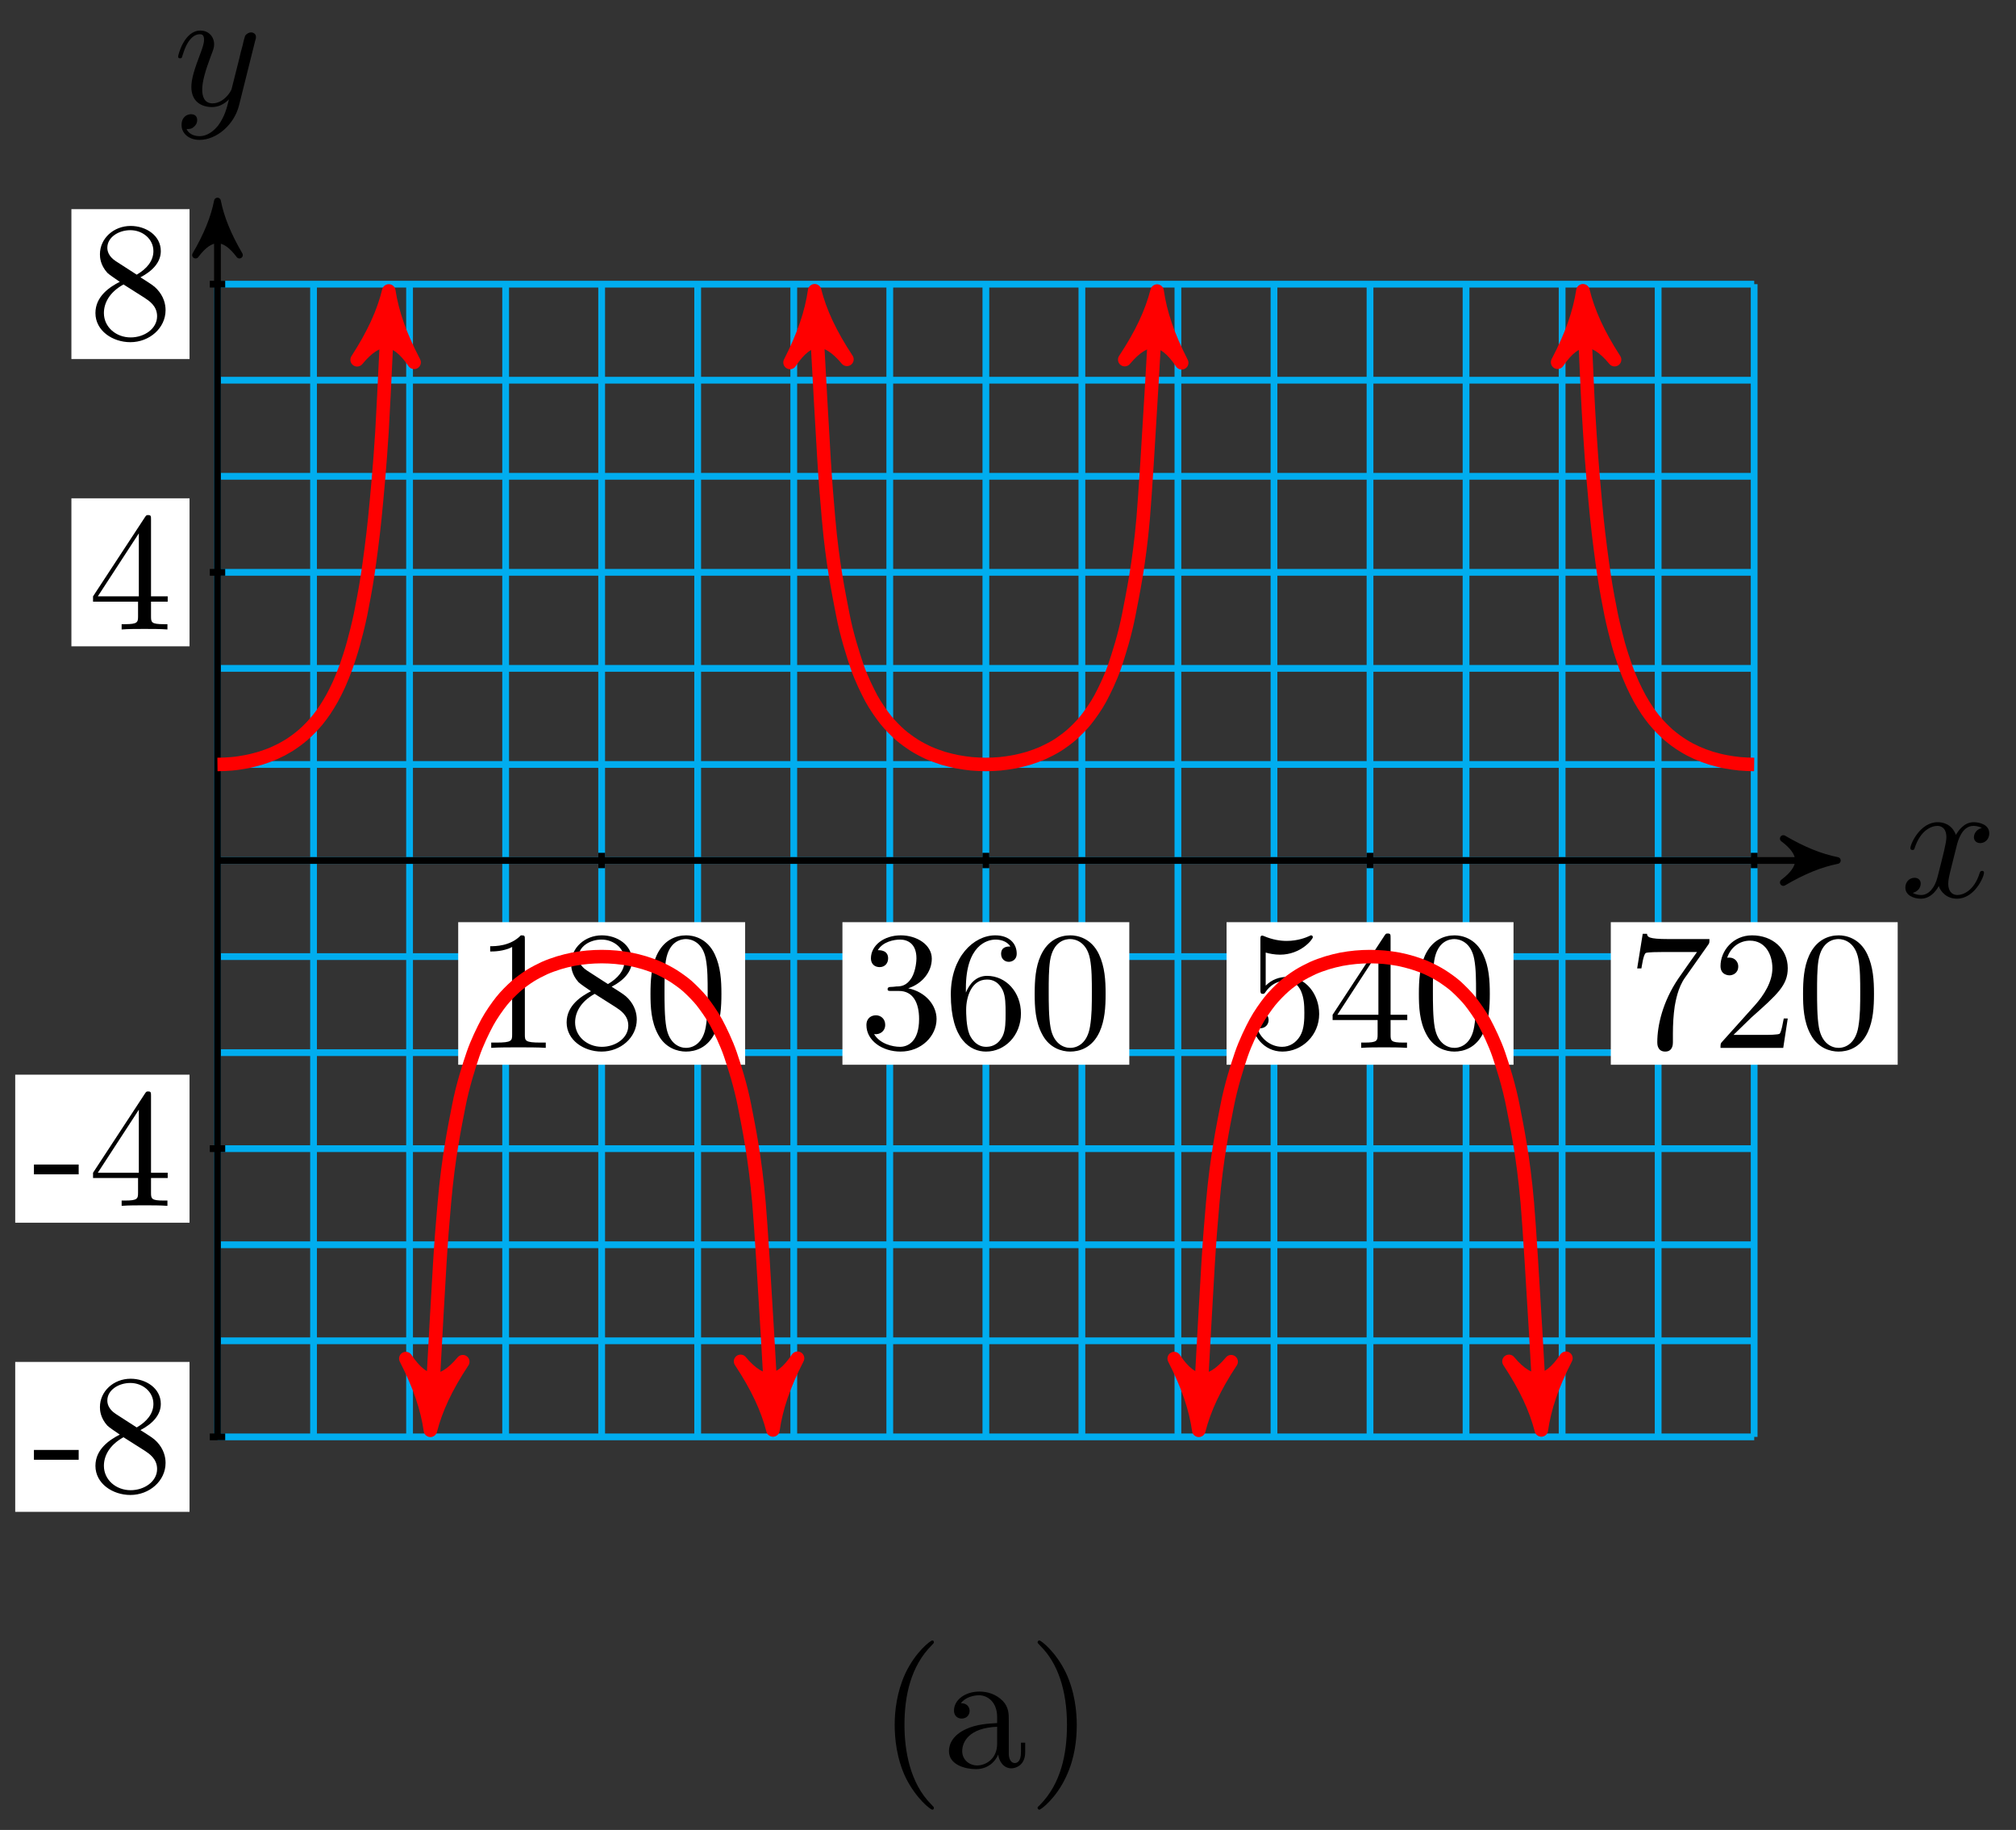 <?xml version="1.0" encoding="UTF-8"?>
<svg xmlns="http://www.w3.org/2000/svg" xmlns:xlink="http://www.w3.org/1999/xlink" width="119pt" height="108pt" viewBox="0 0 119 108" version="1.1">
<rect x="0" y="0" width="119" height="108" fill="#333333" stroke="none"/>
<defs>
<g>
<symbol overflow="visible" id="glyph0-0">
<path style="stroke:none;" d=""/>
</symbol>
<symbol overflow="visible" id="glyph0-1">
<path style="stroke:none;" d="M 3.328 -3.016 C 3.391 -3.266 3.625 -4.188 4.312 -4.188 C 4.359 -4.188 4.609 -4.188 4.812 -4.062 C 4.531 -4 4.344 -3.766 4.344 -3.516 C 4.344 -3.359 4.453 -3.172 4.719 -3.172 C 4.938 -3.172 5.25 -3.344 5.25 -3.75 C 5.25 -4.266 4.672 -4.406 4.328 -4.406 C 3.75 -4.406 3.406 -3.875 3.281 -3.656 C 3.031 -4.312 2.5 -4.406 2.203 -4.406 C 1.172 -4.406 0.594 -3.125 0.594 -2.875 C 0.594 -2.766 0.703 -2.766 0.719 -2.766 C 0.797 -2.766 0.828 -2.797 0.844 -2.875 C 1.188 -3.938 1.844 -4.188 2.188 -4.188 C 2.375 -4.188 2.719 -4.094 2.719 -3.516 C 2.719 -3.203 2.547 -2.547 2.188 -1.141 C 2.031 -0.531 1.672 -0.109 1.234 -0.109 C 1.172 -0.109 0.953 -0.109 0.734 -0.234 C 0.984 -0.297 1.203 -0.5 1.203 -0.781 C 1.203 -1.047 0.984 -1.125 0.844 -1.125 C 0.531 -1.125 0.297 -0.875 0.297 -0.547 C 0.297 -0.094 0.781 0.109 1.219 0.109 C 1.891 0.109 2.25 -0.594 2.266 -0.641 C 2.391 -0.281 2.75 0.109 3.344 0.109 C 4.375 0.109 4.938 -1.172 4.938 -1.422 C 4.938 -1.531 4.859 -1.531 4.828 -1.531 C 4.734 -1.531 4.719 -1.484 4.688 -1.422 C 4.359 -0.344 3.688 -0.109 3.375 -0.109 C 2.984 -0.109 2.828 -0.422 2.828 -0.766 C 2.828 -0.984 2.875 -1.203 2.984 -1.641 Z M 3.328 -3.016 "/>
</symbol>
<symbol overflow="visible" id="glyph0-2">
<path style="stroke:none;" d="M 4.844 -3.797 C 4.891 -3.938 4.891 -3.953 4.891 -4.031 C 4.891 -4.203 4.75 -4.297 4.594 -4.297 C 4.5 -4.297 4.344 -4.234 4.25 -4.094 C 4.234 -4.031 4.141 -3.734 4.109 -3.547 C 4.031 -3.297 3.969 -3.016 3.906 -2.75 L 3.453 -0.953 C 3.422 -0.812 2.984 -0.109 2.328 -0.109 C 1.828 -0.109 1.719 -0.547 1.719 -0.922 C 1.719 -1.375 1.891 -2 2.219 -2.875 C 2.375 -3.281 2.422 -3.391 2.422 -3.594 C 2.422 -4.031 2.109 -4.406 1.609 -4.406 C 0.656 -4.406 0.297 -2.953 0.297 -2.875 C 0.297 -2.766 0.391 -2.766 0.406 -2.766 C 0.516 -2.766 0.516 -2.797 0.562 -2.953 C 0.844 -3.891 1.234 -4.188 1.578 -4.188 C 1.656 -4.188 1.828 -4.188 1.828 -3.875 C 1.828 -3.625 1.719 -3.359 1.656 -3.172 C 1.25 -2.109 1.078 -1.547 1.078 -1.078 C 1.078 -0.188 1.703 0.109 2.297 0.109 C 2.688 0.109 3.016 -0.062 3.297 -0.344 C 3.172 0.172 3.047 0.672 2.656 1.203 C 2.391 1.531 2.016 1.828 1.562 1.828 C 1.422 1.828 0.969 1.797 0.797 1.406 C 0.953 1.406 1.094 1.406 1.219 1.281 C 1.328 1.203 1.422 1.062 1.422 0.875 C 1.422 0.562 1.156 0.531 1.062 0.531 C 0.828 0.531 0.5 0.688 0.5 1.172 C 0.5 1.672 0.938 2.047 1.562 2.047 C 2.578 2.047 3.609 1.141 3.891 0.016 Z M 4.844 -3.797 "/>
</symbol>
<symbol overflow="visible" id="glyph1-0">
<path style="stroke:none;" d=""/>
</symbol>
<symbol overflow="visible" id="glyph1-1">
<path style="stroke:none;" d="M 2.938 -6.375 C 2.938 -6.625 2.938 -6.641 2.703 -6.641 C 2.078 -6 1.203 -6 0.891 -6 L 0.891 -5.688 C 1.094 -5.688 1.672 -5.688 2.188 -5.953 L 2.188 -0.781 C 2.188 -0.422 2.156 -0.312 1.266 -0.312 L 0.953 -0.312 L 0.953 0 C 1.297 -0.031 2.156 -0.031 2.562 -0.031 C 2.953 -0.031 3.828 -0.031 4.172 0 L 4.172 -0.312 L 3.859 -0.312 C 2.953 -0.312 2.938 -0.422 2.938 -0.781 Z M 2.938 -6.375 "/>
</symbol>
<symbol overflow="visible" id="glyph1-2">
<path style="stroke:none;" d="M 1.625 -4.562 C 1.172 -4.859 1.125 -5.188 1.125 -5.359 C 1.125 -5.969 1.781 -6.391 2.484 -6.391 C 3.203 -6.391 3.844 -5.875 3.844 -5.156 C 3.844 -4.578 3.453 -4.109 2.859 -3.766 Z M 3.078 -3.609 C 3.797 -3.984 4.281 -4.5 4.281 -5.156 C 4.281 -6.078 3.406 -6.641 2.5 -6.641 C 1.5 -6.641 0.688 -5.906 0.688 -4.969 C 0.688 -4.797 0.703 -4.344 1.125 -3.875 C 1.234 -3.766 1.609 -3.516 1.859 -3.344 C 1.281 -3.047 0.422 -2.5 0.422 -1.5 C 0.422 -0.453 1.438 0.219 2.484 0.219 C 3.609 0.219 4.562 -0.609 4.562 -1.672 C 4.562 -2.031 4.453 -2.484 4.062 -2.906 C 3.875 -3.109 3.719 -3.203 3.078 -3.609 Z M 2.078 -3.188 L 3.312 -2.406 C 3.594 -2.219 4.062 -1.922 4.062 -1.312 C 4.062 -0.578 3.312 -0.062 2.5 -0.062 C 1.641 -0.062 0.922 -0.672 0.922 -1.5 C 0.922 -2.078 1.234 -2.719 2.078 -3.188 Z M 2.078 -3.188 "/>
</symbol>
<symbol overflow="visible" id="glyph1-3">
<path style="stroke:none;" d="M 4.578 -3.188 C 4.578 -3.984 4.531 -4.781 4.188 -5.516 C 3.734 -6.484 2.906 -6.641 2.5 -6.641 C 1.891 -6.641 1.172 -6.375 0.75 -5.453 C 0.438 -4.766 0.391 -3.984 0.391 -3.188 C 0.391 -2.438 0.422 -1.547 0.844 -0.781 C 1.266 0.016 2 0.219 2.484 0.219 C 3.016 0.219 3.781 0.016 4.219 -0.938 C 4.531 -1.625 4.578 -2.406 4.578 -3.188 Z M 2.484 0 C 2.094 0 1.5 -0.25 1.328 -1.203 C 1.219 -1.797 1.219 -2.719 1.219 -3.312 C 1.219 -3.953 1.219 -4.609 1.297 -5.141 C 1.484 -6.328 2.234 -6.422 2.484 -6.422 C 2.812 -6.422 3.469 -6.234 3.656 -5.25 C 3.766 -4.688 3.766 -3.938 3.766 -3.312 C 3.766 -2.562 3.766 -1.891 3.656 -1.25 C 3.5 -0.297 2.938 0 2.484 0 Z M 2.484 0 "/>
</symbol>
<symbol overflow="visible" id="glyph1-4">
<path style="stroke:none;" d="M 2.891 -3.516 C 3.703 -3.781 4.281 -4.469 4.281 -5.266 C 4.281 -6.078 3.406 -6.641 2.453 -6.641 C 1.453 -6.641 0.688 -6.047 0.688 -5.281 C 0.688 -4.953 0.906 -4.766 1.203 -4.766 C 1.5 -4.766 1.703 -4.984 1.703 -5.281 C 1.703 -5.766 1.234 -5.766 1.094 -5.766 C 1.391 -6.266 2.047 -6.391 2.406 -6.391 C 2.828 -6.391 3.375 -6.172 3.375 -5.281 C 3.375 -5.156 3.344 -4.578 3.094 -4.141 C 2.797 -3.656 2.453 -3.625 2.203 -3.625 C 2.125 -3.609 1.891 -3.594 1.812 -3.594 C 1.734 -3.578 1.672 -3.562 1.672 -3.469 C 1.672 -3.359 1.734 -3.359 1.906 -3.359 L 2.344 -3.359 C 3.156 -3.359 3.531 -2.688 3.531 -1.703 C 3.531 -0.344 2.844 -0.062 2.406 -0.062 C 1.969 -0.062 1.219 -0.234 0.875 -0.812 C 1.219 -0.766 1.531 -0.984 1.531 -1.359 C 1.531 -1.719 1.266 -1.922 0.984 -1.922 C 0.734 -1.922 0.422 -1.781 0.422 -1.344 C 0.422 -0.438 1.344 0.219 2.438 0.219 C 3.656 0.219 4.562 -0.688 4.562 -1.703 C 4.562 -2.516 3.922 -3.297 2.891 -3.516 Z M 2.891 -3.516 "/>
</symbol>
<symbol overflow="visible" id="glyph1-5">
<path style="stroke:none;" d="M 1.312 -3.266 L 1.312 -3.516 C 1.312 -6.031 2.547 -6.391 3.062 -6.391 C 3.297 -6.391 3.719 -6.328 3.938 -5.984 C 3.781 -5.984 3.391 -5.984 3.391 -5.547 C 3.391 -5.234 3.625 -5.078 3.844 -5.078 C 4 -5.078 4.312 -5.172 4.312 -5.562 C 4.312 -6.156 3.875 -6.641 3.047 -6.641 C 1.766 -6.641 0.422 -5.359 0.422 -3.156 C 0.422 -0.484 1.578 0.219 2.5 0.219 C 3.609 0.219 4.562 -0.719 4.562 -2.031 C 4.562 -3.297 3.672 -4.25 2.562 -4.25 C 1.891 -4.25 1.516 -3.75 1.312 -3.266 Z M 2.5 -0.062 C 1.875 -0.062 1.578 -0.656 1.516 -0.812 C 1.328 -1.281 1.328 -2.078 1.328 -2.25 C 1.328 -3.031 1.656 -4.031 2.547 -4.031 C 2.719 -4.031 3.172 -4.031 3.484 -3.406 C 3.656 -3.047 3.656 -2.531 3.656 -2.047 C 3.656 -1.562 3.656 -1.062 3.484 -0.703 C 3.188 -0.109 2.734 -0.062 2.5 -0.062 Z M 2.5 -0.062 "/>
</symbol>
<symbol overflow="visible" id="glyph1-6">
<path style="stroke:none;" d="M 4.469 -2 C 4.469 -3.188 3.656 -4.188 2.578 -4.188 C 2.109 -4.188 1.672 -4.031 1.312 -3.672 L 1.312 -5.625 C 1.516 -5.562 1.844 -5.5 2.156 -5.5 C 3.391 -5.5 4.094 -6.406 4.094 -6.531 C 4.094 -6.594 4.062 -6.641 3.984 -6.641 C 3.984 -6.641 3.953 -6.641 3.906 -6.609 C 3.703 -6.516 3.219 -6.312 2.547 -6.312 C 2.156 -6.312 1.688 -6.391 1.219 -6.594 C 1.141 -6.625 1.125 -6.625 1.109 -6.625 C 1 -6.625 1 -6.547 1 -6.391 L 1 -3.438 C 1 -3.266 1 -3.188 1.141 -3.188 C 1.219 -3.188 1.234 -3.203 1.281 -3.266 C 1.391 -3.422 1.75 -3.969 2.562 -3.969 C 3.078 -3.969 3.328 -3.516 3.406 -3.328 C 3.562 -2.953 3.594 -2.578 3.594 -2.078 C 3.594 -1.719 3.594 -1.125 3.344 -0.703 C 3.109 -0.312 2.734 -0.062 2.281 -0.062 C 1.562 -0.062 0.984 -0.594 0.812 -1.172 C 0.844 -1.172 0.875 -1.156 0.984 -1.156 C 1.312 -1.156 1.484 -1.406 1.484 -1.641 C 1.484 -1.891 1.312 -2.141 0.984 -2.141 C 0.844 -2.141 0.5 -2.062 0.5 -1.609 C 0.5 -0.75 1.188 0.219 2.297 0.219 C 3.453 0.219 4.469 -0.734 4.469 -2 Z M 4.469 -2 "/>
</symbol>
<symbol overflow="visible" id="glyph1-7">
<path style="stroke:none;" d="M 2.938 -1.641 L 2.938 -0.781 C 2.938 -0.422 2.906 -0.312 2.172 -0.312 L 1.969 -0.312 L 1.969 0 C 2.375 -0.031 2.891 -0.031 3.312 -0.031 C 3.734 -0.031 4.25 -0.031 4.672 0 L 4.672 -0.312 L 4.453 -0.312 C 3.719 -0.312 3.703 -0.422 3.703 -0.781 L 3.703 -1.641 L 4.688 -1.641 L 4.688 -1.953 L 3.703 -1.953 L 3.703 -6.484 C 3.703 -6.688 3.703 -6.75 3.531 -6.75 C 3.453 -6.75 3.422 -6.75 3.344 -6.625 L 0.281 -1.953 L 0.281 -1.641 Z M 2.984 -1.953 L 0.562 -1.953 L 2.984 -5.672 Z M 2.984 -1.953 "/>
</symbol>
<symbol overflow="visible" id="glyph1-8">
<path style="stroke:none;" d="M 4.75 -6.078 C 4.828 -6.188 4.828 -6.203 4.828 -6.422 L 2.406 -6.422 C 1.203 -6.422 1.172 -6.547 1.141 -6.734 L 0.891 -6.734 L 0.562 -4.688 L 0.812 -4.688 C 0.844 -4.844 0.922 -5.469 1.062 -5.594 C 1.125 -5.656 1.906 -5.656 2.031 -5.656 L 4.094 -5.656 C 3.984 -5.5 3.203 -4.406 2.984 -4.078 C 2.078 -2.734 1.75 -1.344 1.75 -0.328 C 1.75 -0.234 1.75 0.219 2.219 0.219 C 2.672 0.219 2.672 -0.234 2.672 -0.328 L 2.672 -0.844 C 2.672 -1.391 2.703 -1.938 2.781 -2.469 C 2.828 -2.703 2.953 -3.562 3.406 -4.172 Z M 4.75 -6.078 "/>
</symbol>
<symbol overflow="visible" id="glyph1-9">
<path style="stroke:none;" d="M 1.266 -0.766 L 2.328 -1.797 C 3.875 -3.172 4.469 -3.703 4.469 -4.703 C 4.469 -5.844 3.578 -6.641 2.359 -6.641 C 1.234 -6.641 0.5 -5.719 0.5 -4.828 C 0.5 -4.281 1 -4.281 1.031 -4.281 C 1.203 -4.281 1.547 -4.391 1.547 -4.812 C 1.547 -5.062 1.359 -5.328 1.016 -5.328 C 0.938 -5.328 0.922 -5.328 0.891 -5.312 C 1.109 -5.969 1.656 -6.328 2.234 -6.328 C 3.141 -6.328 3.562 -5.516 3.562 -4.703 C 3.562 -3.906 3.078 -3.125 2.516 -2.5 L 0.609 -0.375 C 0.5 -0.266 0.5 -0.234 0.5 0 L 4.203 0 L 4.469 -1.734 L 4.234 -1.734 C 4.172 -1.438 4.109 -1 4 -0.844 C 3.938 -0.766 3.281 -0.766 3.062 -0.766 Z M 1.266 -0.766 "/>
</symbol>
<symbol overflow="visible" id="glyph2-0">
<path style="stroke:none;" d=""/>
</symbol>
<symbol overflow="visible" id="glyph2-1">
<path style="stroke:none;" d="M 2.75 -1.859 L 2.75 -2.438 L 0.109 -2.438 L 0.109 -1.859 Z M 2.75 -1.859 "/>
</symbol>
<symbol overflow="visible" id="glyph2-2">
<path style="stroke:none;" d="M 4.562 -1.672 C 4.562 -2.031 4.453 -2.484 4.062 -2.906 C 3.875 -3.109 3.719 -3.203 3.078 -3.609 C 3.797 -3.984 4.281 -4.5 4.281 -5.156 C 4.281 -6.078 3.406 -6.641 2.5 -6.641 C 1.5 -6.641 0.688 -5.906 0.688 -4.969 C 0.688 -4.797 0.703 -4.344 1.125 -3.875 C 1.234 -3.766 1.609 -3.516 1.859 -3.344 C 1.281 -3.047 0.422 -2.5 0.422 -1.5 C 0.422 -0.453 1.438 0.219 2.484 0.219 C 3.609 0.219 4.562 -0.609 4.562 -1.672 Z M 3.844 -5.156 C 3.844 -4.578 3.453 -4.109 2.859 -3.766 L 1.625 -4.562 C 1.172 -4.859 1.125 -5.188 1.125 -5.359 C 1.125 -5.969 1.781 -6.391 2.484 -6.391 C 3.203 -6.391 3.844 -5.875 3.844 -5.156 Z M 4.062 -1.312 C 4.062 -0.578 3.312 -0.062 2.5 -0.062 C 1.641 -0.062 0.922 -0.672 0.922 -1.5 C 0.922 -2.078 1.234 -2.719 2.078 -3.188 L 3.312 -2.406 C 3.594 -2.219 4.062 -1.922 4.062 -1.312 Z M 4.062 -1.312 "/>
</symbol>
<symbol overflow="visible" id="glyph2-3">
<path style="stroke:none;" d="M 4.688 -1.641 L 4.688 -1.953 L 3.703 -1.953 L 3.703 -6.484 C 3.703 -6.688 3.703 -6.75 3.531 -6.75 C 3.453 -6.75 3.422 -6.75 3.344 -6.625 L 0.281 -1.953 L 0.281 -1.641 L 2.938 -1.641 L 2.938 -0.781 C 2.938 -0.422 2.906 -0.312 2.172 -0.312 L 1.969 -0.312 L 1.969 0 C 2.375 -0.031 2.891 -0.031 3.312 -0.031 C 3.734 -0.031 4.25 -0.031 4.672 0 L 4.672 -0.312 L 4.453 -0.312 C 3.719 -0.312 3.703 -0.422 3.703 -0.781 L 3.703 -1.641 Z M 2.984 -1.953 L 0.562 -1.953 L 2.984 -5.672 Z M 2.984 -1.953 "/>
</symbol>
<symbol overflow="visible" id="glyph2-4">
<path style="stroke:none;" d="M 3.297 2.391 C 3.297 2.359 3.297 2.344 3.125 2.172 C 1.891 0.922 1.562 -0.969 1.562 -2.5 C 1.562 -4.234 1.938 -5.969 3.172 -7.203 C 3.297 -7.328 3.297 -7.344 3.297 -7.375 C 3.297 -7.453 3.266 -7.484 3.203 -7.484 C 3.094 -7.484 2.203 -6.797 1.609 -5.531 C 1.109 -4.438 0.984 -3.328 0.984 -2.5 C 0.984 -1.719 1.094 -0.516 1.641 0.625 C 2.25 1.844 3.094 2.5 3.203 2.5 C 3.266 2.5 3.297 2.469 3.297 2.391 Z M 3.297 2.391 "/>
</symbol>
<symbol overflow="visible" id="glyph2-5">
<path style="stroke:none;" d="M 4.812 -0.891 L 4.812 -1.453 L 4.562 -1.453 L 4.562 -0.891 C 4.562 -0.312 4.312 -0.25 4.203 -0.25 C 3.875 -0.25 3.844 -0.703 3.844 -0.75 L 3.844 -2.734 C 3.844 -3.156 3.844 -3.547 3.484 -3.922 C 3.094 -4.312 2.594 -4.469 2.109 -4.469 C 1.297 -4.469 0.609 -4 0.609 -3.344 C 0.609 -3.047 0.812 -2.875 1.062 -2.875 C 1.344 -2.875 1.531 -3.078 1.531 -3.328 C 1.531 -3.453 1.469 -3.781 1.016 -3.781 C 1.281 -4.141 1.781 -4.25 2.094 -4.25 C 2.578 -4.25 3.156 -3.859 3.156 -2.969 L 3.156 -2.609 C 2.641 -2.578 1.938 -2.547 1.312 -2.25 C 0.562 -1.906 0.312 -1.391 0.312 -0.953 C 0.312 -0.141 1.281 0.109 1.906 0.109 C 2.578 0.109 3.031 -0.297 3.219 -0.75 C 3.266 -0.359 3.531 0.062 4 0.062 C 4.203 0.062 4.812 -0.078 4.812 -0.891 Z M 3.156 -1.391 C 3.156 -0.453 2.438 -0.109 1.984 -0.109 C 1.5 -0.109 1.094 -0.453 1.094 -0.953 C 1.094 -1.5 1.5 -2.328 3.156 -2.391 Z M 3.156 -1.391 "/>
</symbol>
<symbol overflow="visible" id="glyph2-6">
<path style="stroke:none;" d="M 2.875 -2.5 C 2.875 -3.266 2.766 -4.469 2.219 -5.609 C 1.625 -6.828 0.766 -7.484 0.672 -7.484 C 0.609 -7.484 0.562 -7.438 0.562 -7.375 C 0.562 -7.344 0.562 -7.328 0.75 -7.141 C 1.734 -6.156 2.297 -4.578 2.297 -2.5 C 2.297 -0.781 1.938 0.969 0.703 2.219 C 0.562 2.344 0.562 2.359 0.562 2.391 C 0.562 2.453 0.609 2.5 0.672 2.5 C 0.766 2.5 1.672 1.812 2.25 0.547 C 2.766 -0.547 2.875 -1.656 2.875 -2.5 Z M 2.875 -2.5 "/>
</symbol>
</g>
</defs>
<g id="surface1">
<path style="fill:none;stroke-width:0.399;stroke-linecap:butt;stroke-linejoin:miter;stroke:rgb(0%,67.839%,93.729%);stroke-opacity:1;stroke-miterlimit:10;" d="M -0.002 -34.017 L 90.71 -34.017 M -0.002 -28.346 L 90.71 -28.346 M -0.002 -22.678 L 90.71 -22.678 M -0.002 -17.006 L 90.71 -17.006 M -0.002 -11.339 L 90.71 -11.339 M -0.002 -5.671 L 90.71 -5.671 M -0.002 0.001 L 90.71 0.001 M -0.002 5.668 L 90.71 5.668 M -0.002 11.34 L 90.71 11.34 M -0.002 17.008 L 90.71 17.008 M -0.002 22.675 L 90.71 22.675 M -0.002 28.347 L 90.71 28.347 M -0.002 34.015 L 90.71 34.015 M -0.002 -34.017 L -0.002 34.015 M 5.67 -34.017 L 5.67 34.015 M 11.338 -34.017 L 11.338 34.015 M 17.009 -34.017 L 17.009 34.015 M 22.677 -34.017 L 22.677 34.015 M 28.345 -34.017 L 28.345 34.015 M 34.017 -34.017 L 34.017 34.015 M 39.684 -34.017 L 39.684 34.015 M 45.356 -34.017 L 45.356 34.015 M 51.024 -34.017 L 51.024 34.015 M 56.692 -34.017 L 56.692 34.015 M 62.363 -34.017 L 62.363 34.015 M 68.031 -34.017 L 68.031 34.015 M 73.699 -34.017 L 73.699 34.015 M 79.371 -34.017 L 79.371 34.015 M 85.039 -34.017 L 85.039 34.015 M 90.706 -34.017 L 90.706 34.015 " transform="matrix(1,0,0,-1,12.838,50.786)"/>
<path style="fill:none;stroke-width:0.399;stroke-linecap:butt;stroke-linejoin:miter;stroke:rgb(0%,0%,0%);stroke-opacity:1;stroke-miterlimit:10;" d="M -0.002 0.001 L 94.816 0.001 " transform="matrix(1,0,0,-1,12.838,50.786)"/>
<path style="fill-rule:nonzero;fill:rgb(0%,0%,0%);fill-opacity:1;stroke-width:0.399;stroke-linecap:butt;stroke-linejoin:round;stroke:rgb(0%,0%,0%);stroke-opacity:1;stroke-miterlimit:10;" d="M 0.798 0.001 C -0.198 0.2 -1.194 0.598 -2.389 1.294 C -1.194 0.399 -1.194 -0.398 -2.389 -1.296 C -1.194 -0.597 -0.198 -0.198 0.798 0.001 Z M 0.798 0.001 " transform="matrix(1,0,0,-1,107.655,50.786)"/>
<g style="fill:rgb(0%,0%,0%);fill-opacity:1;">
  <use xlink:href="#glyph0-1" x="112.172" y="52.931"/>
</g>
<path style="fill:none;stroke-width:0.399;stroke-linecap:butt;stroke-linejoin:miter;stroke:rgb(0%,0%,0%);stroke-opacity:1;stroke-miterlimit:10;" d="M -0.002 -34.017 L -0.002 38.12 " transform="matrix(1,0,0,-1,12.838,50.786)"/>
<path style="fill-rule:nonzero;fill:rgb(0%,0%,0%);fill-opacity:1;stroke-width:0.399;stroke-linecap:butt;stroke-linejoin:round;stroke:rgb(0%,0%,0%);stroke-opacity:1;stroke-miterlimit:10;" d="M 0.795 0.002 C -0.201 0.201 -1.197 0.6 -2.392 1.295 C -1.197 0.4 -1.197 -0.4 -2.392 -1.295 C -1.197 -0.6 -0.201 -0.197 0.795 0.002 Z M 0.795 0.002 " transform="matrix(0,-1,-1,0,12.838,12.662)"/>
<g style="fill:rgb(0%,0%,0%);fill-opacity:1;">
  <use xlink:href="#glyph0-2" x="10.217" y="6.209"/>
</g>
<path style="fill:none;stroke-width:0.399;stroke-linecap:butt;stroke-linejoin:miter;stroke:rgb(0%,0%,0%);stroke-opacity:1;stroke-miterlimit:10;" d="M 22.677 0.454 L 22.677 -0.452 " transform="matrix(1,0,0,-1,12.838,50.786)"/>
<path style=" stroke:none;fill-rule:nonzero;fill:rgb(100%,100%,100%);fill-opacity:1;" d="M 27.047 62.84 L 43.984 62.84 L 43.984 54.426 L 27.047 54.426 Z M 27.047 62.84 "/>
<g style="fill:rgb(0%,0%,0%);fill-opacity:1;">
  <use xlink:href="#glyph1-1" x="28.043" y="61.844"/>
  <use xlink:href="#glyph1-2" x="33.025" y="61.844"/>
  <use xlink:href="#glyph1-3" x="38.006" y="61.844"/>
</g>
<path style="fill:none;stroke-width:0.399;stroke-linecap:butt;stroke-linejoin:miter;stroke:rgb(0%,0%,0%);stroke-opacity:1;stroke-miterlimit:10;" d="M 45.356 0.454 L 45.356 -0.452 " transform="matrix(1,0,0,-1,12.838,50.786)"/>
<path style=" stroke:none;fill-rule:nonzero;fill:rgb(100%,100%,100%);fill-opacity:1;" d="M 49.727 62.84 L 66.66 62.84 L 66.66 54.426 L 49.727 54.426 Z M 49.727 62.84 "/>
<g style="fill:rgb(0%,0%,0%);fill-opacity:1;">
  <use xlink:href="#glyph1-4" x="50.721" y="61.844"/>
  <use xlink:href="#glyph1-5" x="55.702" y="61.844"/>
  <use xlink:href="#glyph1-3" x="60.684" y="61.844"/>
</g>
<path style="fill:none;stroke-width:0.399;stroke-linecap:butt;stroke-linejoin:miter;stroke:rgb(0%,0%,0%);stroke-opacity:1;stroke-miterlimit:10;" d="M 68.031 0.454 L 68.031 -0.452 " transform="matrix(1,0,0,-1,12.838,50.786)"/>
<path style=" stroke:none;fill-rule:nonzero;fill:rgb(100%,100%,100%);fill-opacity:1;" d="M 72.402 62.84 L 89.34 62.84 L 89.34 54.426 L 72.402 54.426 Z M 72.402 62.84 "/>
<g style="fill:rgb(0%,0%,0%);fill-opacity:1;">
  <use xlink:href="#glyph1-6" x="73.399" y="61.844"/>
  <use xlink:href="#glyph1-7" x="78.38" y="61.844"/>
  <use xlink:href="#glyph1-3" x="83.362" y="61.844"/>
</g>
<path style="fill:none;stroke-width:0.399;stroke-linecap:butt;stroke-linejoin:miter;stroke:rgb(0%,0%,0%);stroke-opacity:1;stroke-miterlimit:10;" d="M 90.71 0.454 L 90.71 -0.452 " transform="matrix(1,0,0,-1,12.838,50.786)"/>
<path style=" stroke:none;fill-rule:nonzero;fill:rgb(100%,100%,100%);fill-opacity:1;" d="M 95.082 62.84 L 112.016 62.84 L 112.016 54.426 L 95.082 54.426 Z M 95.082 62.84 "/>
<g style="fill:rgb(0%,0%,0%);fill-opacity:1;">
  <use xlink:href="#glyph1-8" x="96.076" y="61.844"/>
  <use xlink:href="#glyph1-9" x="101.058" y="61.844"/>
  <use xlink:href="#glyph1-3" x="106.039" y="61.844"/>
</g>
<path style="fill:none;stroke-width:0.399;stroke-linecap:butt;stroke-linejoin:miter;stroke:rgb(0%,0%,0%);stroke-opacity:1;stroke-miterlimit:10;" d="M 0.455 -34.017 L -0.455 -34.017 " transform="matrix(1,0,0,-1,12.838,50.786)"/>
<path style=" stroke:none;fill-rule:nonzero;fill:rgb(100%,100%,100%);fill-opacity:1;" d="M 0.898 89.227 L 11.188 89.227 L 11.188 80.379 L 0.898 80.379 Z M 0.898 89.227 "/>
<g style="fill:rgb(0%,0%,0%);fill-opacity:1;">
  <use xlink:href="#glyph2-1" x="1.894" y="88.012"/>
  <use xlink:href="#glyph2-2" x="5.211" y="88.012"/>
</g>
<path style="fill:none;stroke-width:0.399;stroke-linecap:butt;stroke-linejoin:miter;stroke:rgb(0%,0%,0%);stroke-opacity:1;stroke-miterlimit:10;" d="M 0.455 -17.006 L -0.455 -17.006 " transform="matrix(1,0,0,-1,12.838,50.786)"/>
<path style=" stroke:none;fill-rule:nonzero;fill:rgb(100%,100%,100%);fill-opacity:1;" d="M 0.898 72.164 L 11.188 72.164 L 11.188 63.426 L 0.898 63.426 Z M 0.898 72.164 "/>
<g style="fill:rgb(0%,0%,0%);fill-opacity:1;">
  <use xlink:href="#glyph2-1" x="1.894" y="71.167"/>
  <use xlink:href="#glyph2-3" x="5.211" y="71.167"/>
</g>
<path style="fill:none;stroke-width:0.399;stroke-linecap:butt;stroke-linejoin:miter;stroke:rgb(0%,0%,0%);stroke-opacity:1;stroke-miterlimit:10;" d="M 0.455 17.008 L -0.455 17.008 " transform="matrix(1,0,0,-1,12.838,50.786)"/>
<path style=" stroke:none;fill-rule:nonzero;fill:rgb(100%,100%,100%);fill-opacity:1;" d="M 4.215 38.145 L 11.188 38.145 L 11.188 29.41 L 4.215 29.41 Z M 4.215 38.145 "/>
<g style="fill:rgb(0%,0%,0%);fill-opacity:1;">
  <use xlink:href="#glyph2-3" x="5.211" y="37.15"/>
</g>
<path style="fill:none;stroke-width:0.399;stroke-linecap:butt;stroke-linejoin:miter;stroke:rgb(0%,0%,0%);stroke-opacity:1;stroke-miterlimit:10;" d="M 0.455 34.015 L -0.455 34.015 " transform="matrix(1,0,0,-1,12.838,50.786)"/>
<path style=" stroke:none;fill-rule:nonzero;fill:rgb(100%,100%,100%);fill-opacity:1;" d="M 4.215 21.191 L 11.188 21.191 L 11.188 12.344 L 4.215 12.344 Z M 4.215 21.191 "/>
<g style="fill:rgb(0%,0%,0%);fill-opacity:1;">
  <use xlink:href="#glyph2-2" x="5.211" y="19.976"/>
</g>
<path style="fill:none;stroke-width:0.797;stroke-linecap:butt;stroke-linejoin:miter;stroke:rgb(100%,0%,0%);stroke-opacity:1;stroke-miterlimit:10;" d="M -0.002 5.668 C -0.002 5.668 0.307 5.672 0.424 5.68 C 0.541 5.684 0.729 5.696 0.846 5.707 C 0.963 5.719 1.15 5.739 1.268 5.758 C 1.385 5.774 1.572 5.805 1.689 5.829 C 1.807 5.852 1.994 5.891 2.111 5.922 C 2.228 5.95 2.416 6 2.533 6.036 C 2.65 6.075 2.838 6.137 2.955 6.18 C 3.072 6.223 3.26 6.297 3.377 6.352 C 3.494 6.403 3.682 6.497 3.799 6.555 C 3.916 6.618 4.103 6.727 4.221 6.797 C 4.338 6.871 4.525 7 4.642 7.086 C 4.76 7.172 4.947 7.321 5.064 7.422 C 5.182 7.524 5.369 7.703 5.486 7.825 C 5.603 7.946 5.791 8.153 5.908 8.297 C 6.025 8.442 6.213 8.692 6.33 8.867 C 6.447 9.043 6.635 9.344 6.752 9.555 C 6.869 9.766 7.056 10.133 7.174 10.399 C 7.291 10.66 7.478 11.113 7.596 11.445 C 7.713 11.774 7.9 12.348 8.017 12.774 C 8.135 13.199 8.326 13.945 8.443 14.512 C 8.556 15.078 8.748 16.074 8.865 16.863 C 8.982 17.652 9.17 19.035 9.287 20.207 C 9.404 21.379 9.592 23.39 9.709 25.304 C 9.826 27.222 10.131 34.011 10.064 32.577 " transform="matrix(1,0,0,-1,12.838,50.786)"/>
<path style="fill-rule:nonzero;fill:rgb(100%,0%,0%);fill-opacity:1;stroke-width:0.797;stroke-linecap:butt;stroke-linejoin:round;stroke:rgb(100%,0%,0%);stroke-opacity:1;stroke-miterlimit:10;" d="M 1.035 0.001 C -0.26 0.259 -1.554 0.776 -3.108 1.684 C -1.554 0.518 -1.554 -0.518 -3.109 -1.683 C -1.554 -0.777 -0.26 -0.261 1.035 0.001 Z M 1.035 0.001 " transform="matrix(0.045,-0.999,-0.999,-0.045,22.903,18.205)"/>
<path style="fill:none;stroke-width:0.797;stroke-linecap:butt;stroke-linejoin:miter;stroke:rgb(100%,0%,0%);stroke-opacity:1;stroke-miterlimit:10;" d="M 12.627 -32.591 C 13.158 -22.916 13.158 -22.916 13.392 -20.209 C 13.627 -17.502 14.002 -15.729 14.236 -14.514 C 14.47 -13.299 14.845 -12.131 15.08 -11.444 C 15.314 -10.757 15.689 -9.991 15.923 -9.557 C 16.158 -9.12 16.533 -8.593 16.767 -8.3 C 17.001 -8.003 17.376 -7.632 17.611 -7.425 C 17.845 -7.214 18.22 -6.948 18.455 -6.8 C 18.689 -6.651 19.068 -6.456 19.298 -6.351 C 19.533 -6.245 19.912 -6.108 20.146 -6.038 C 20.38 -5.964 20.755 -5.874 20.99 -5.827 C 21.224 -5.784 21.599 -5.729 21.833 -5.71 C 22.068 -5.686 22.443 -5.671 22.677 -5.671 C 22.911 -5.671 23.286 -5.686 23.521 -5.71 C 23.755 -5.729 24.13 -5.784 24.365 -5.827 C 24.599 -5.874 24.974 -5.964 25.208 -6.038 C 25.443 -6.108 25.818 -6.245 26.052 -6.351 C 26.286 -6.456 26.661 -6.651 26.896 -6.8 C 27.13 -6.948 27.509 -7.214 27.743 -7.421 C 27.974 -7.632 28.353 -8.003 28.587 -8.296 C 28.821 -8.593 29.196 -9.12 29.431 -9.553 C 29.665 -9.991 30.04 -10.757 30.275 -11.444 C 30.509 -12.131 30.884 -13.295 31.118 -14.51 C 31.353 -15.725 31.728 -17.498 31.962 -20.201 C 32.196 -22.904 32.806 -34.005 32.728 -32.572 " transform="matrix(1,0,0,-1,12.838,50.786)"/>
<path style="fill-rule:nonzero;fill:rgb(100%,0%,0%);fill-opacity:1;stroke-width:0.797;stroke-linecap:butt;stroke-linejoin:round;stroke:rgb(100%,0%,0%);stroke-opacity:1;stroke-miterlimit:10;" d="M 1.038 -0.001 C -0.26 0.26 -1.556 0.776 -3.108 1.685 C -1.553 0.518 -1.555 -0.519 -3.107 -1.684 C -1.553 -0.777 -0.259 -0.26 1.038 -0.001 Z M 1.038 -0.001 " transform="matrix(-0.055,0.999,0.998,0.055,25.464,83.378)"/>
<path style="fill-rule:nonzero;fill:rgb(100%,0%,0%);fill-opacity:1;stroke-width:0.797;stroke-linecap:butt;stroke-linejoin:round;stroke:rgb(100%,0%,0%);stroke-opacity:1;stroke-miterlimit:10;" d="M 1.037 0.002 C -0.259 0.261 -1.553 0.778 -3.107 1.685 C -1.556 0.52 -1.554 -0.517 -3.108 -1.684 C -1.552 -0.775 -0.26 -0.259 1.037 0.002 Z M 1.037 0.002 " transform="matrix(0.055,0.999,0.998,-0.055,45.566,83.359)"/>
<path style="fill:none;stroke-width:0.797;stroke-linecap:butt;stroke-linejoin:miter;stroke:rgb(100%,0%,0%);stroke-opacity:1;stroke-miterlimit:10;" d="M 35.302 32.589 C 35.833 22.914 35.833 22.914 36.067 20.207 C 36.302 17.5 36.677 15.73 36.911 14.512 C 37.145 13.297 37.524 12.133 37.755 11.445 C 37.989 10.758 38.368 9.992 38.602 9.555 C 38.837 9.121 39.212 8.594 39.446 8.297 C 39.68 8.004 40.055 7.629 40.29 7.422 C 40.524 7.215 40.899 6.95 41.134 6.801 C 41.368 6.649 41.743 6.457 41.977 6.352 C 42.212 6.247 42.587 6.11 42.821 6.036 C 43.055 5.965 43.43 5.875 43.665 5.829 C 43.899 5.782 44.274 5.731 44.508 5.707 C 44.743 5.688 45.118 5.668 45.352 5.668 C 45.587 5.668 45.965 5.688 46.2 5.707 C 46.43 5.731 46.809 5.782 47.044 5.829 C 47.278 5.875 47.653 5.965 47.887 6.036 C 48.122 6.11 48.497 6.247 48.731 6.352 C 48.965 6.457 49.34 6.649 49.575 6.797 C 49.809 6.946 50.184 7.215 50.418 7.422 C 50.653 7.629 51.028 8 51.262 8.297 C 51.497 8.594 51.872 9.117 52.106 9.555 C 52.34 9.992 52.715 10.754 52.95 11.442 C 53.184 12.129 53.559 13.297 53.793 14.512 C 54.028 15.727 54.407 17.496 54.641 20.203 C 54.875 22.906 55.485 34.003 55.407 32.573 " transform="matrix(1,0,0,-1,12.838,50.786)"/>
<path style="fill-rule:nonzero;fill:rgb(100%,0%,0%);fill-opacity:1;stroke-width:0.797;stroke-linecap:butt;stroke-linejoin:round;stroke:rgb(100%,0%,0%);stroke-opacity:1;stroke-miterlimit:10;" d="M 1.037 -0.001 C -0.259 0.258 -1.553 0.779 -3.107 1.682 C -1.555 0.517 -1.554 -0.52 -3.108 -1.683 C -1.556 -0.778 -0.26 -0.258 1.037 -0.001 Z M 1.037 -0.001 " transform="matrix(-0.055,-0.999,-0.998,0.055,48.142,18.196)"/>
<path style="fill-rule:nonzero;fill:rgb(100%,0%,0%);fill-opacity:1;stroke-width:0.797;stroke-linecap:butt;stroke-linejoin:round;stroke:rgb(100%,0%,0%);stroke-opacity:1;stroke-miterlimit:10;" d="M 1.035 0 C -0.259 0.258 -1.555 0.777 -3.107 1.686 C -1.552 0.519 -1.554 -0.518 -3.11 -1.683 C -1.556 -0.776 -0.258 -0.259 1.035 0 Z M 1.035 0 " transform="matrix(0.055,-0.999,-0.998,-0.055,68.244,18.213)"/>
<path style="fill:none;stroke-width:0.797;stroke-linecap:butt;stroke-linejoin:miter;stroke:rgb(100%,0%,0%);stroke-opacity:1;stroke-miterlimit:10;" d="M 57.981 -32.591 C 58.512 -22.916 58.512 -22.916 58.746 -20.209 C 58.981 -17.502 59.356 -15.729 59.59 -14.514 C 59.824 -13.299 60.199 -12.131 60.434 -11.444 C 60.668 -10.757 61.043 -9.991 61.278 -9.557 C 61.512 -9.12 61.887 -8.593 62.121 -8.3 C 62.356 -8.003 62.731 -7.632 62.965 -7.425 C 63.199 -7.214 63.574 -6.948 63.809 -6.8 C 64.043 -6.651 64.422 -6.456 64.652 -6.351 C 64.887 -6.245 65.266 -6.108 65.5 -6.038 C 65.734 -5.964 66.109 -5.874 66.344 -5.827 C 66.578 -5.784 66.953 -5.729 67.187 -5.71 C 67.422 -5.686 67.797 -5.671 68.031 -5.671 C 68.266 -5.671 68.641 -5.686 68.875 -5.71 C 69.109 -5.729 69.484 -5.784 69.719 -5.827 C 69.953 -5.874 70.328 -5.964 70.562 -6.038 C 70.797 -6.108 71.172 -6.245 71.406 -6.351 C 71.64 -6.456 72.015 -6.651 72.25 -6.8 C 72.484 -6.948 72.863 -7.214 73.097 -7.421 C 73.328 -7.632 73.707 -8.003 73.941 -8.296 C 74.176 -8.593 74.551 -9.12 74.785 -9.553 C 75.019 -9.991 75.394 -10.757 75.629 -11.444 C 75.863 -12.131 76.238 -13.295 76.472 -14.51 C 76.707 -15.725 77.082 -17.498 77.316 -20.201 C 77.55 -22.904 78.16 -34.005 78.082 -32.572 " transform="matrix(1,0,0,-1,12.838,50.786)"/>
<path style="fill-rule:nonzero;fill:rgb(100%,0%,0%);fill-opacity:1;stroke-width:0.797;stroke-linecap:butt;stroke-linejoin:round;stroke:rgb(100%,0%,0%);stroke-opacity:1;stroke-miterlimit:10;" d="M 1.038 -0.001 C -0.26 0.26 -1.556 0.776 -3.108 1.684 C -1.553 0.518 -1.555 -0.519 -3.107 -1.684 C -1.553 -0.777 -0.259 -0.26 1.038 -0.001 Z M 1.038 -0.001 " transform="matrix(-0.055,0.999,0.998,0.055,70.82,83.378)"/>
<path style="fill-rule:nonzero;fill:rgb(100%,0%,0%);fill-opacity:1;stroke-width:0.797;stroke-linecap:butt;stroke-linejoin:round;stroke:rgb(100%,0%,0%);stroke-opacity:1;stroke-miterlimit:10;" d="M 1.037 0.002 C -0.259 0.261 -1.553 0.778 -3.107 1.685 C -1.556 0.52 -1.554 -0.517 -3.108 -1.684 C -1.552 -0.775 -0.26 -0.26 1.037 0.002 Z M 1.037 0.002 " transform="matrix(0.055,0.999,0.998,-0.055,90.922,83.359)"/>
<path style="fill:none;stroke-width:0.797;stroke-linecap:butt;stroke-linejoin:miter;stroke:rgb(100%,0%,0%);stroke-opacity:1;stroke-miterlimit:10;" d="M 80.644 32.589 C 80.882 27.23 80.882 27.23 81 25.312 C 81.117 23.398 81.304 21.379 81.421 20.207 C 81.539 19.035 81.726 17.656 81.843 16.867 C 81.96 16.074 82.148 15.082 82.265 14.512 C 82.382 13.945 82.57 13.203 82.687 12.777 C 82.804 12.352 82.996 11.774 83.113 11.445 C 83.226 11.113 83.417 10.66 83.535 10.399 C 83.652 10.137 83.839 9.77 83.957 9.555 C 84.074 9.344 84.261 9.043 84.378 8.867 C 84.496 8.692 84.683 8.442 84.8 8.297 C 84.917 8.153 85.105 7.946 85.222 7.825 C 85.339 7.703 85.527 7.524 85.644 7.422 C 85.761 7.321 85.949 7.172 86.066 7.086 C 86.183 7 86.371 6.871 86.488 6.801 C 86.605 6.727 86.792 6.618 86.91 6.555 C 87.027 6.497 87.214 6.403 87.331 6.352 C 87.449 6.301 87.636 6.223 87.753 6.18 C 87.87 6.137 88.058 6.075 88.175 6.036 C 88.292 6 88.48 5.95 88.597 5.922 C 88.714 5.891 88.902 5.852 89.019 5.829 C 89.136 5.805 89.324 5.774 89.441 5.758 C 89.558 5.743 89.745 5.719 89.863 5.707 C 89.98 5.696 90.167 5.684 90.284 5.68 C 90.402 5.672 90.706 5.668 90.706 5.668 " transform="matrix(1,0,0,-1,12.838,50.786)"/>
<path style="fill-rule:nonzero;fill:rgb(100%,0%,0%);fill-opacity:1;stroke-width:0.797;stroke-linecap:butt;stroke-linejoin:round;stroke:rgb(100%,0%,0%);stroke-opacity:1;stroke-miterlimit:10;" d="M 1.038 -0.001 C -0.261 0.261 -1.555 0.776 -3.11 1.683 C -1.555 0.518 -1.555 -0.518 -3.109 -1.684 C -1.555 -0.776 -0.261 -0.259 1.038 -0.001 Z M 1.038 -0.001 " transform="matrix(-0.045,-0.999,-0.999,0.045,93.483,18.197)"/>
<g style="fill:rgb(0%,0%,0%);fill-opacity:1;">
  <use xlink:href="#glyph2-4" x="51.827" y="104.303"/>
  <use xlink:href="#glyph2-5" x="55.703" y="104.303"/>
  <use xlink:href="#glyph2-6" x="60.684" y="104.303"/>
</g>
</g>
</svg>
